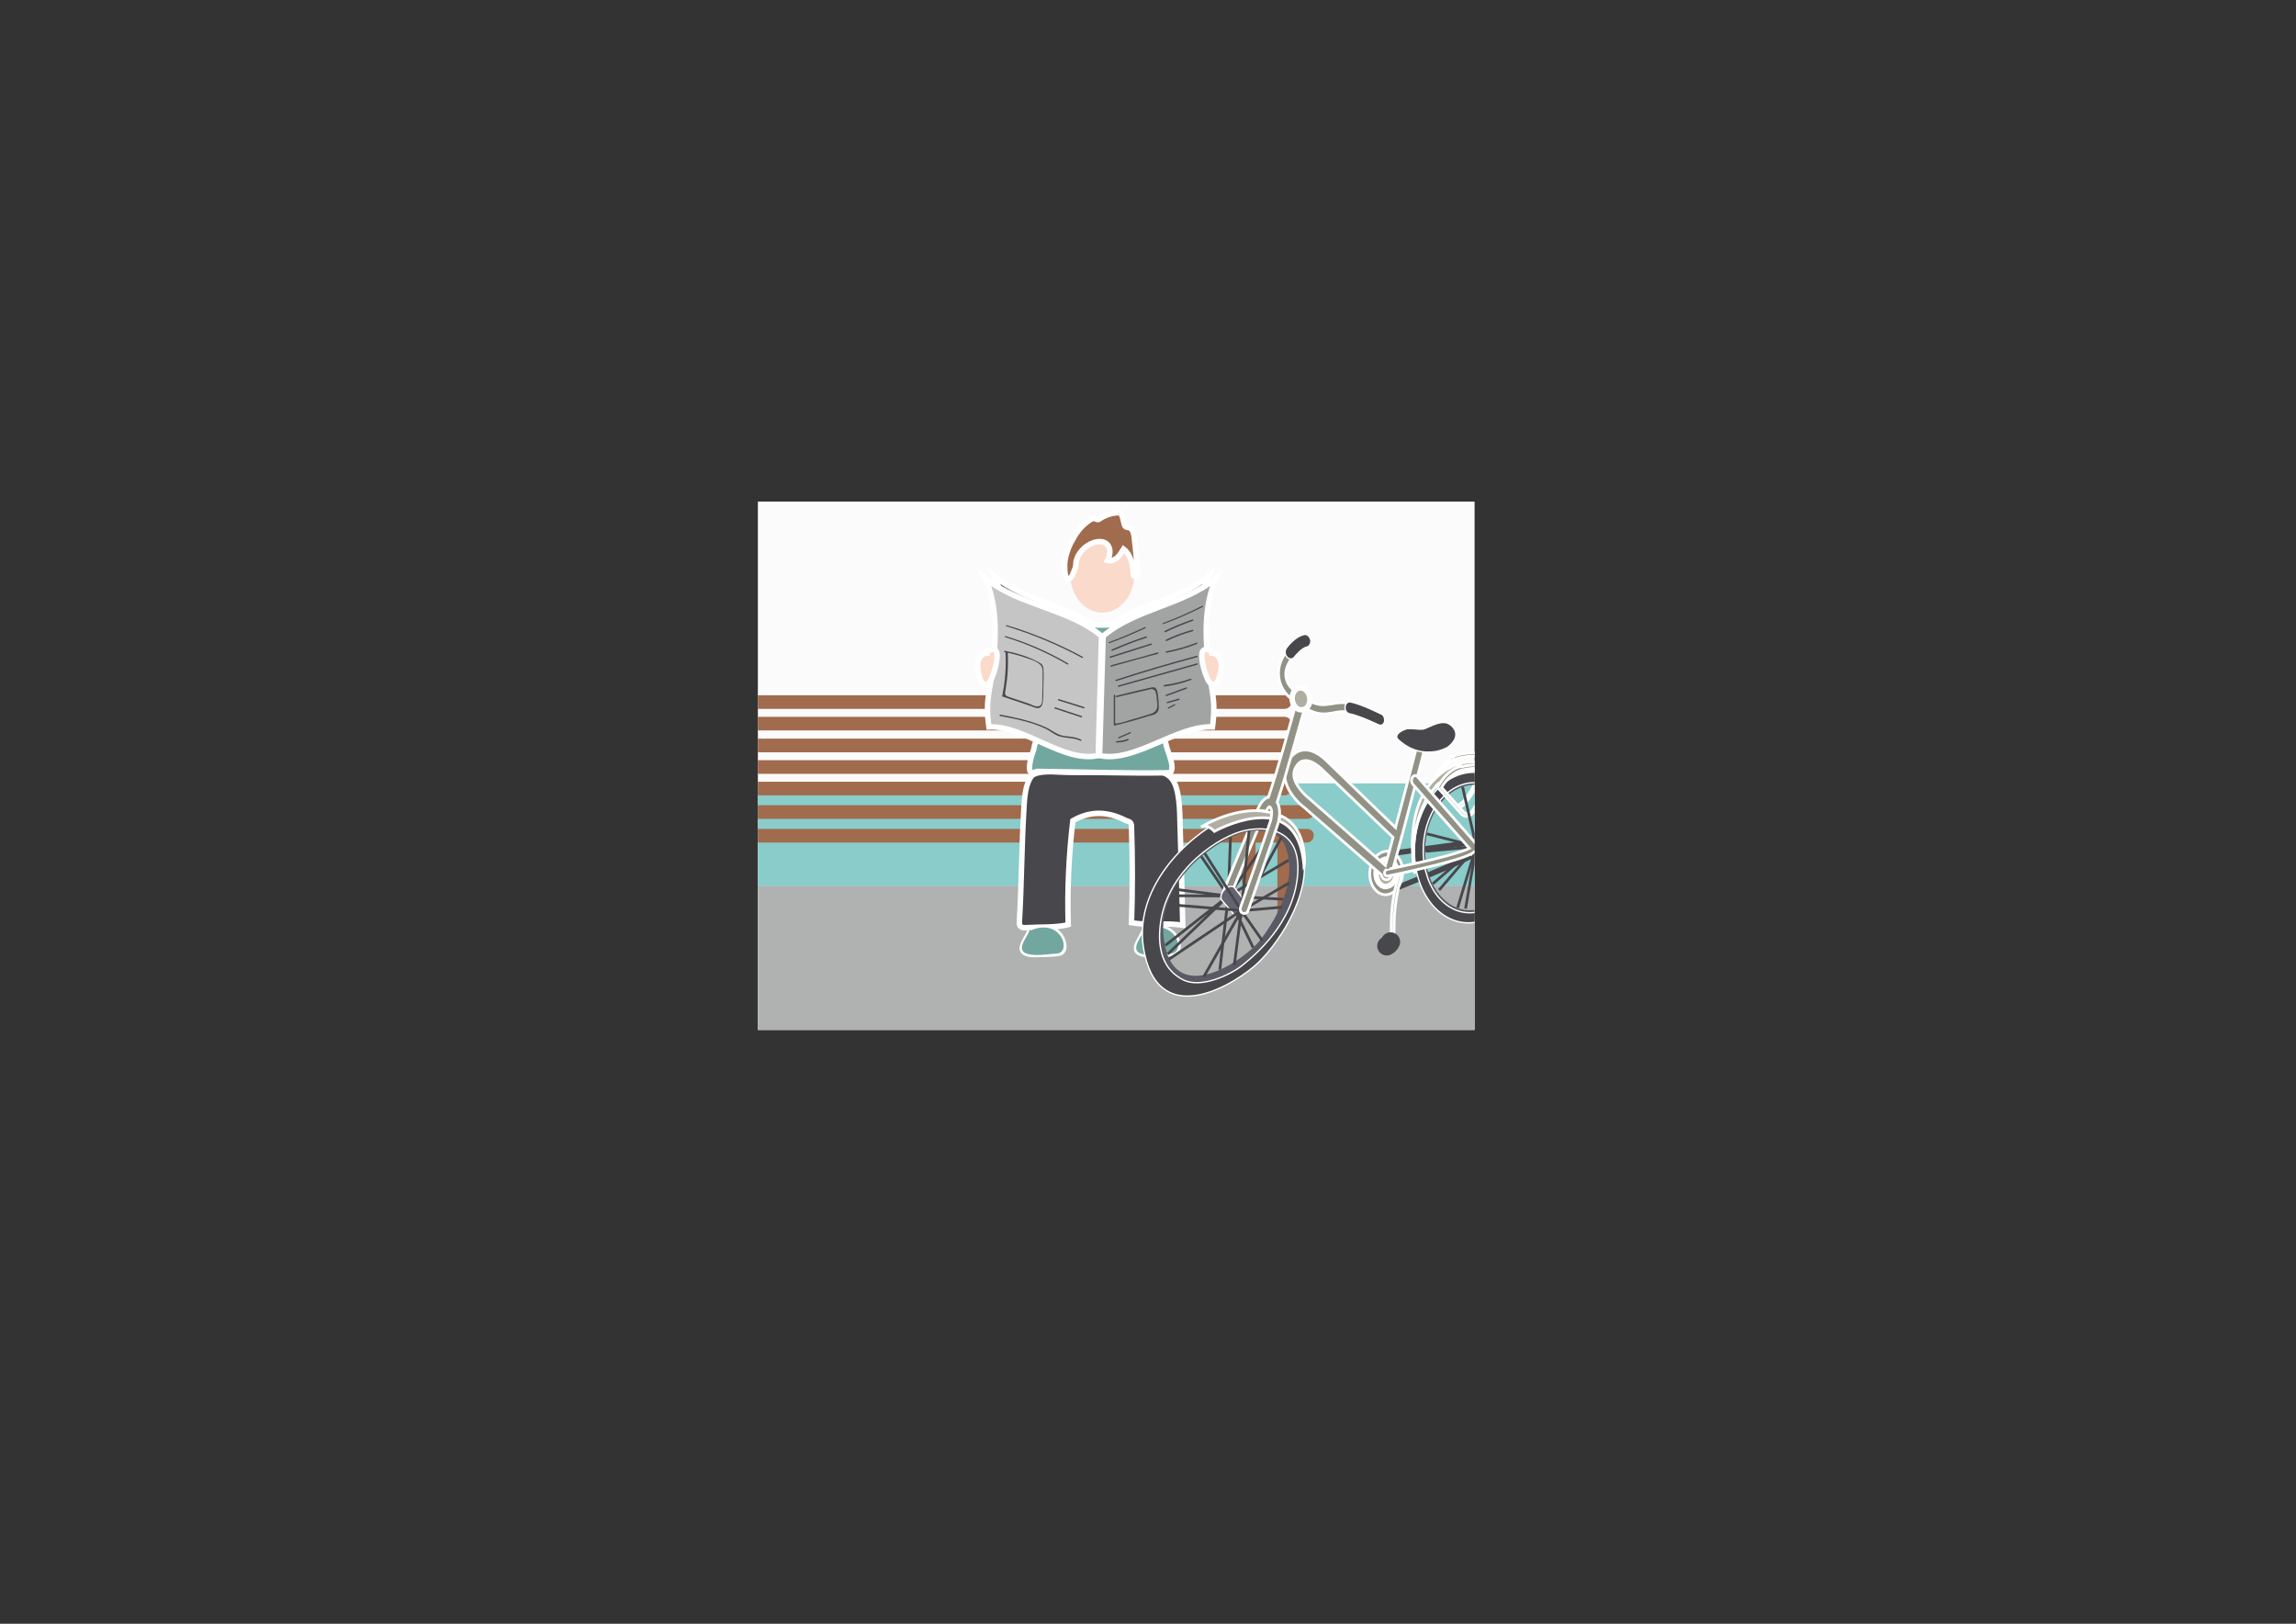 <?xml version="1.0" encoding="utf-8"?>
<!-- Generator: Adobe Illustrator 18.1.1, SVG Export Plug-In . SVG Version: 6.00 Build 0)  -->
<svg version="1.1" id="Livello_1" xmlns="http://www.w3.org/2000/svg" xmlns:xlink="http://www.w3.org/1999/xlink" x="0px" y="0px"
	 viewBox="0 0 841.9 595.3" enable-background="new 0 0 841.9 595.3" xml:space="preserve">
<rect x="0" y="0" width="841.9" height="595.3" fill="#333333" stroke="none"/>
<rect x="277.9" y="183.9" fill="#FBFBFB" width="262.8" height="193.7"/>
<rect x="277.9" y="287.2" fill="#89CCCA" width="262.8" height="37.7"/>
<rect x="277.9" y="324.8" fill="#B0B1B1" width="262.8" height="52.8"/>
<g>
	<defs>
		<rect id="SVGID_1_" x="277.9" y="183.9" width="262.8" height="193.7"/>
	</defs>
	<clipPath id="SVGID_2_">
		<use xlink:href="#SVGID_1_"  overflow="visible"/>
	</clipPath>
	<path clip-path="url(#SVGID_2_)" fill="#A16B4D" d="M238.5,300.2h240.9c1.4,0,2.5-1.1,2.5-2.5s-1.1-2.5-2.5-2.5H238.5
		c-1.4,0-2.5,1.1-2.5,2.5S237.1,300.2,238.5,300.2"/>
	<path clip-path="url(#SVGID_2_)" fill="#A16B4D" d="M245.5,291.6H471c1.4,0,2.5-1.1,2.5-2.5c0-1.4-1.1-2.5-2.5-2.5H245.5
		c-1.4,0-2.5,1.1-2.5,2.5C242.9,290.5,244.1,291.6,245.5,291.6"/>
	<path clip-path="url(#SVGID_2_)" fill="#A16B4D" d="M245.5,283.7H471c1.4,0,2.5-1.1,2.5-2.5s-1.1-2.5-2.5-2.5H245.5
		c-1.4,0-2.5,1.1-2.5,2.5S244.1,283.7,245.5,283.7"/>
	<path clip-path="url(#SVGID_2_)" fill="#A16B4D" d="M245.5,275.8H471c1.4,0,2.5-1.1,2.5-2.5s-1.1-2.5-2.5-2.5H245.5
		c-1.4,0-2.5,1.1-2.5,2.5S244.1,275.8,245.5,275.8"/>
	<path clip-path="url(#SVGID_2_)" fill="#A16B4D" d="M245.5,267.8H471c1.4,0,2.5-1.1,2.5-2.5c0-1.4-1.1-2.5-2.5-2.5H245.5
		c-1.4,0-2.5,1.1-2.5,2.5C242.9,266.7,244.1,267.8,245.5,267.8"/>
	<path clip-path="url(#SVGID_2_)" fill="#A16B4D" d="M245.5,259.9H471c1.4,0,2.5-1.1,2.5-2.5c0-1.4-1.1-2.5-2.5-2.5H245.5
		c-1.4,0-2.5,1.1-2.5,2.5C242.9,258.8,244.1,259.9,245.5,259.9"/>
	<path clip-path="url(#SVGID_2_)" fill="#A16B4D" d="M479.3,303.9H238.5c-1.4,0-2.5,1.1-2.5,2.5c0,1.4,1.1,2.5,2.5,2.5h4.5
		c0,0.1,0,0.1,0,0.2v28.4c0,1.4,1.1,2.5,2.5,2.5c1.4,0,2.5-1.1,2.5-2.5v-28.4c0-0.1,0-0.1,0-0.2h8c0,0.1,0,0.1,0,0.2v16.3
		c0,1.4,1.1,2.5,2.5,2.5c1.4,0,2.5-1.1,2.5-2.5v-16.3c0-0.1,0-0.1,0-0.2h194.4v13.8c0,1.4,1.1,2.5,2.5,2.5c1.4,0,2.5-1.1,2.5-2.5
		v-13.8h8v25.8c0,1.4,1.1,2.5,2.5,2.5c1.4,0,2.5-1.1,2.5-2.5v-25.8h5.8c1.4,0,2.5-1.1,2.5-2.5C481.9,305,480.7,303.9,479.3,303.9"/>
	<path clip-path="url(#SVGID_2_)" fill="#646470" d="M404.1,231.3c11.2-9.5,27.7-10.7,39-20c-4,9.1-3.7,19.5-2.7,29.4
		c1.1,9.9,2.8,12.1,1.5,22c-12.3-0.5-27,12.5-39,9.9L404.1,231.3z"/>
	<path clip-path="url(#SVGID_2_)" fill="none" stroke="#FFFFFF" stroke-width="2" stroke-miterlimit="10" d="M404.1,231.3
		c11.2-9.5,27.7-10.7,39-20c-4,9.1-3.7,19.5-2.7,29.4c1.1,9.9,2.8,12.1,1.5,22c-12.3-0.5-27,12.5-39,9.9L404.1,231.3z"/>
	<path clip-path="url(#SVGID_2_)" fill="#646470" d="M403.7,231.3c-11.2-9.5-27.7-10.7-39-20c4,9.1,3.7,19.5,2.7,29.4
		c-1.1,9.9-2.8,12.1-1.5,22c12.3-0.5,27,12.5,39,9.9L403.7,231.3z"/>
	<path clip-path="url(#SVGID_2_)" fill="none" stroke="#FFFFFF" stroke-width="2" stroke-miterlimit="10" d="M403.7,231.3
		c-11.2-9.5-27.7-10.7-39-20c4,9.1,3.7,19.5,2.7,29.4c-1.1,9.9-2.8,12.1-1.5,22c12.3-0.5,27,12.5,39,9.9L403.7,231.3z"/>
	<path clip-path="url(#SVGID_2_)" fill="#47474C" d="M378.4,284.3c-2.9,3.6-2.8,10.6-3,13c-0.8,13.3-0.8,27.1-1.6,40.4
		c0,0.7-0.1,1.5,0.5,2c0.5,0.4,1.2,0.5,1.8,0.4c5.3-0.3,11.4,0,15.6-1.1c-0.4-12.7,0.2-25.5,1.7-38.1c5.7-3.3,12-3.9,19.4-0.1
		c0.6,0.3,1.3,0.3,1.7,0.8c0.4,0.5,0.4,1.1,0.4,1.7c0.4,11.6,0.4,23.3,0,35c6.3,1.1,12.5-0.1,18.8,0.9c-0.3-13.1-0.6-23.8-1-36.9
		c-0.1-4.5-0.1-13.3-3-16.8c-3.6-4.4-10.2-2.2-15.9-2.5c-7.9-0.3-15.9,0.4-23.7,0.1C386.7,283,381.1,282.4,378.4,284.3"/>
	<path clip-path="url(#SVGID_2_)" fill="none" stroke="#FFFFFF" stroke-width="2" stroke-miterlimit="10" d="M378.4,284.3
		c-2.9,3.6-2.8,10.6-3,13c-0.8,13.3-0.8,27.1-1.6,40.4c0,0.7-0.1,1.5,0.5,2c0.5,0.4,1.2,0.5,1.8,0.4c5.3-0.3,11.4,0,15.6-1.1
		c-0.4-12.7,0.2-25.5,1.7-38.1c5.7-3.3,12-3.9,19.4-0.1c0.6,0.3,1.3,0.3,1.7,0.8c0.4,0.5,0.4,1.1,0.4,1.7c0.4,11.6,0.4,23.3,0,35
		c6.3,1.1,12.5-0.1,18.8,0.9c-0.3-13.1-0.6-23.8-1-36.9c-0.1-4.5-0.1-13.3-3-16.8c-3.6-4.4-10.2-2.2-15.9-2.5
		c-7.9-0.3-15.9,0.4-23.7,0.1C386.7,283,381.1,282.4,378.4,284.3z"/>
	<path clip-path="url(#SVGID_2_)" fill="#FADACB" d="M416,210.4c0,7.8-5.3,14.2-11.8,14.2c-6.5,0-11.8-6.3-11.8-14.2
		c0-7.8,5.3-14.2,11.8-14.2C410.7,196.2,416,202.6,416,210.4"/>
	<path clip-path="url(#SVGID_2_)" fill="#72A7A0" d="M395.1,228.1c4.9,1.2,10,1.4,15,0.6c2.2-0.4,4.4-0.9,6.7-0.6
		c1.5,0.2,3,0.8,4.4,1.5c3.8,1.6,7.6,3.3,11.4,4.9c3,1.3,6.2,2.7,8.4,5.2c2.2,2.5,3.1,6.4,1.1,9.1c-4.3,0-8.5,0.1-12.8,0.1
		c-0.6,0-1.3,0-1.8,0.4c-0.9,0.6-0.9,1.9-0.7,3c0.5,3.7,0.9,7.5,1.4,11.2c0.2,1.5,0.4,3,0,4.4c-0.3,1-0.8,1.9-0.9,2.9
		c-0.2,3.6,3.9,9.6,1.9,12.5c-16.4,0.3-32.2-0.3-48.6-0.5c-1.2,0-1.8,1-2.7,0.2c-1.1-1,0.3-6.1,0.9-7.5c0.6-1.4,0.3-2.5,1.2-3.8
		c4.6-6.2,3.7-14.7,2.6-22.3c-0.1-0.6-0.2-1.4-0.7-1.8c-0.5-0.4-1.2-0.4-1.8-0.4c-2.5,0.1-5,0.2-7.5,0.3c-2.2,0.1-4.9,0-6.1-1.8
		c-1.2-1.6-0.6-4,0.7-5.5c1.3-1.5,3.3-2.3,5.1-3.1c7.6-3.2,15.2-6.3,22.8-9.5"/>
	<path clip-path="url(#SVGID_2_)" fill="none" stroke="#FFFFFF" stroke-width="2" stroke-miterlimit="10" d="M395.1,228.1
		c4.9,1.2,10,1.4,15,0.6c2.2-0.4,4.4-0.9,6.7-0.6c1.5,0.2,3,0.8,4.4,1.5c3.8,1.6,7.6,3.3,11.4,4.9c3,1.3,6.2,2.7,8.4,5.2
		c2.2,2.5,3.1,6.4,1.1,9.1c-4.3,0-8.5,0.1-12.8,0.1c-0.6,0-1.3,0-1.8,0.4c-0.9,0.6-0.9,1.9-0.7,3c0.5,3.7,0.9,7.5,1.4,11.2
		c0.2,1.5,0.4,3,0,4.4c-0.3,1-0.8,1.9-0.9,2.9c-0.2,3.6,3.9,9.6,1.9,12.5c-16.4,0.3-32.2-0.3-48.6-0.5c-1.2,0-1.8,1-2.7,0.2
		c-1.1-1,0.3-6.1,0.9-7.5c0.6-1.4,0.3-2.5,1.2-3.8c4.6-6.2,3.7-14.7,2.6-22.3c-0.1-0.6-0.2-1.4-0.7-1.8c-0.5-0.4-1.2-0.4-1.8-0.4
		c-2.5,0.1-5,0.2-7.5,0.3c-2.2,0.1-4.9,0-6.1-1.8c-1.2-1.6-0.6-4,0.7-5.5c1.3-1.5,3.3-2.3,5.1-3.1c7.6-3.2,15.2-6.3,22.8-9.5"/>
	<path clip-path="url(#SVGID_2_)" fill="#A16B4D" d="M394.2,208.4c-0.5,1.1-1.3,4.1-2.5,3.9c-1.4-0.2-1.3-4.1-1.3-5.5
		c0.1-2.4,1.1-5.6,2.2-7.7c1.9-3.6,3.5-6,6.8-8.3c0.7-0.5,1.5-0.9,2.3-0.6c0.2,0.1,0.5,0.3,0.7,0.3c0.4,0.1,0.7-0.2,1-0.4
		c1.8-1.2,3.9-1.9,6-2.1c0.4,0,0.9-0.1,1.3,0.1c0.5,0.3,0.7,0.9,0.9,1.5c0.2,0.8,0.4,1.7,0.6,2.5c0.1,0.3,0.2,0.7,0.4,0.9
		c0.4,0.4,1,0.3,1.5,0.5c1.3,0.4,1.6,2.1,1.8,3.4c0.4,4.1,0.9,8.3,1.3,12.4c0.1,0.5,0.1,1.1-0.1,1.5c-0.2,0.5-0.9,0.7-1.3,0.4
		c-0.3-0.2-0.3-0.6-0.3-1c-0.1-3.3-0.9-6.9-3.5-8.9c-0.7,1.1-1.4,2.3-2.3,3.1c-1,0.9-2.4,1.4-3.6,1.1c1-1.9,1.4-4.5-0.2-6
		c-1.2-1.2-3.2-1.1-4.8-0.6c-1.8,0.6-3.4,1.7-4.6,3.2c-1.1,1.4-1.1,1.4-1.7,3C394.3,206.3,394.7,207.2,394.2,208.4"/>
	<path clip-path="url(#SVGID_2_)" fill="none" stroke="#FFFFFF" stroke-width="2" stroke-miterlimit="10" d="M394.2,208.4
		c-0.5,1.1-1.3,4.1-2.5,3.9c-1.4-0.2-1.3-4.1-1.3-5.5c0.1-2.4,1.1-5.6,2.2-7.7c1.9-3.6,3.5-6,6.8-8.3c0.7-0.5,1.5-0.9,2.3-0.6
		c0.2,0.1,0.5,0.3,0.7,0.3c0.4,0.1,0.7-0.2,1-0.4c1.8-1.2,3.9-1.9,6-2.1c0.4,0,0.9-0.1,1.3,0.1c0.5,0.3,0.7,0.9,0.9,1.5
		c0.2,0.8,0.4,1.7,0.6,2.5c0.1,0.3,0.2,0.7,0.4,0.9c0.4,0.4,1,0.3,1.5,0.5c1.3,0.4,1.6,2.1,1.8,3.4c0.4,4.1,0.9,8.3,1.3,12.4
		c0.1,0.5,0.1,1.1-0.1,1.5c-0.2,0.5-0.9,0.7-1.3,0.4c-0.3-0.2-0.3-0.6-0.3-1c-0.1-3.3-0.9-6.9-3.5-8.9c-0.7,1.1-1.4,2.3-2.3,3.1
		c-1,0.9-2.4,1.4-3.6,1.1c1-1.9,1.4-4.5-0.2-6c-1.2-1.2-3.2-1.1-4.8-0.6c-1.8,0.6-3.4,1.7-4.6,3.2c-1.1,1.4-1.1,1.4-1.7,3
		C394.3,206.3,394.7,207.2,394.2,208.4"/>
	<path clip-path="url(#SVGID_2_)" fill="#C5C5C5" d="M403.9,233.2c-11.9-10.1-30.6-11.3-42.6-21.2c4.3,9.7,4,20.7,2.9,31.2
		c-1.1,10.5-3,12.8-1.6,23.3c13-0.6,27.4,13.3,40.1,10.5L403.9,233.2z"/>
	<path clip-path="url(#SVGID_2_)" fill="none" stroke="#FFFFFF" stroke-width="2" stroke-miterlimit="10" d="M403.9,233.2
		c-11.9-10.1-30.6-11.3-42.6-21.2c4.3,9.7,4,20.7,2.9,31.2c-1.1,10.5-3,12.8-1.6,23.3c13-0.6,27.4,13.3,40.1,10.5L403.9,233.2z"/>
	<path clip-path="url(#SVGID_2_)" fill="#A2A4A4" d="M404.5,233.2c11.9-10.1,29.3-11.3,41.4-21.2c-4.3,9.7-4,20.7-2.9,31.2
		c1.1,10.5,3,12.8,1.6,23.3c-13-0.6-28.7,13.3-41.4,10.5L404.5,233.2z"/>
	<path clip-path="url(#SVGID_2_)" fill="none" stroke="#FFFFFF" stroke-width="2" stroke-miterlimit="10" d="M404.5,233.2
		c11.9-10.1,29.3-11.3,41.4-21.2c-4.3,9.7-4,20.7-2.9,31.2c1.1,10.5,3,12.8,1.6,23.3c-13-0.6-28.7,13.3-41.4,10.5L404.5,233.2z"/>
	<path clip-path="url(#SVGID_2_)" fill="#72A7A0" d="M377,341.4c-0.5,1.3-1.4,2.3-2,3.5c-0.6,1.2-1,2.7-0.3,3.9
		c0.9,1.4,2.8,1.7,4.5,1.7c2.7,0,5.5-0.1,8.2-0.4c0.6-0.1,1.2-0.1,1.7-0.4c1-0.5,1.4-1.8,1.4-2.9c0-2.8-1.9-5.4-4.5-6.5
		c-2.6-1.1-5.6-0.8-8.1,0.4"/>
	<path clip-path="url(#SVGID_2_)" fill="#FFFFFF" d="M376.6,341.2c-1.1,2.7-5.2,7.3-0.7,9.2c1.8,0.8,4,0.5,5.9,0.5
		c1.5,0,3-0.1,4.5-0.2c0.9-0.1,2.1-0.1,3-0.5c3.1-1.6,1.6-6.3-0.2-8.3c-2.9-3.3-7.6-3.3-11.4-1.7c-0.6,0.3-0.1,1.1,0.5,0.8
		c3.2-1.4,7.2-1.5,9.8,1.1c1.1,1.1,1.9,2.5,2,4.1c0.1,0.7,0,1.6-0.4,2.2c-0.8,1.3-2.1,1.2-3.4,1.3c-2.9,0.2-6.2,0.8-9.1,0.1
		c-4.9-1.1-0.9-5.7,0.2-8.1C377.7,341.1,376.8,340.6,376.6,341.2"/>
	<path clip-path="url(#SVGID_2_)" fill="#72A7A0" d="M419,341.4c-0.5,1.3-1.4,2.3-2,3.5c-0.6,1.2-1,2.7-0.3,3.9
		c0.9,1.4,2.8,1.7,4.5,1.7c2.7,0,5.5-0.1,8.2-0.4c0.6-0.1,1.2-0.1,1.7-0.4c1-0.5,1.4-1.8,1.4-2.9c0-2.8-1.9-5.4-4.5-6.5
		c-2.6-1.1-5.6-0.8-8.1,0.4"/>
	<path clip-path="url(#SVGID_2_)" fill="#FFFFFF" d="M418.5,341.2c-1.1,2.7-5.2,7.3-0.7,9.2c1.8,0.8,4,0.5,5.9,0.5
		c1.5,0,3-0.1,4.5-0.2c0.9-0.1,2.1-0.1,3-0.5c3.1-1.6,1.6-6.3-0.2-8.3c-2.9-3.3-7.6-3.3-11.4-1.7c-0.6,0.3-0.1,1.1,0.5,0.8
		c3.2-1.4,7.2-1.5,9.8,1.1c1.1,1.1,1.9,2.5,2,4.1c0.1,0.7,0,1.6-0.4,2.2c-0.8,1.3-2.1,1.2-3.4,1.3c-2.9,0.2-6.2,0.8-9.1,0.1
		c-4.9-1.1-0.9-5.7,0.2-8.1C419.6,341.1,418.8,340.6,418.5,341.2"/>
	<path clip-path="url(#SVGID_2_)" fill="#FADACB" d="M361.7,239.2c1-0.8,2.5-1.7,3.4-0.7c0.5,0.5,0.5,1.3,0.5,2
		c-0.1,2.9-0.9,5.8-2.1,8.5c-0.4,0.9-1,1.8-2,1.9c-1.3,0.1-2.1-1.5-2.4-2.9c-0.7-2.7-1.2-6.1,0.9-7.8c0.8-0.7,2-0.9,3-0.7"/>
	<path clip-path="url(#SVGID_2_)" fill="none" stroke="#FFFFFF" stroke-width="2" stroke-miterlimit="10" d="M361.7,239.2
		c1-0.8,2.5-1.7,3.4-0.7c0.5,0.5,0.5,1.3,0.5,2c-0.1,2.9-0.9,5.8-2.1,8.5c-0.4,0.9-1,1.8-2,1.9c-1.3,0.1-2.1-1.5-2.4-2.9
		c-0.7-2.7-1.2-6.1,0.9-7.8c0.8-0.7,2-0.9,3-0.7"/>
	<path clip-path="url(#SVGID_2_)" fill="#FADACB" d="M444.6,239.2c-1-0.8-2.5-1.7-3.4-0.7c-0.5,0.5-0.5,1.3-0.5,2
		c0.1,2.9,0.9,5.8,2.1,8.5c0.4,0.9,1,1.8,2,1.9c1.3,0.1,2.1-1.5,2.4-2.9c0.7-2.7,1.2-6.1-0.9-7.8c-0.8-0.7-2-0.9-3-0.7"/>
	<path clip-path="url(#SVGID_2_)" fill="none" stroke="#FFFFFF" stroke-width="2" stroke-miterlimit="10" d="M444.6,239.2
		c-1-0.8-2.5-1.7-3.4-0.7c-0.5,0.5-0.5,1.3-0.5,2c0.1,2.9,0.9,5.8,2.1,8.5c0.4,0.9,1,1.8,2,1.9c1.3,0.1,2.1-1.5,2.4-2.9
		c0.7-2.7,1.2-6.1-0.9-7.8c-0.8-0.7-2-0.9-3-0.7"/>
	<path clip-path="url(#SVGID_2_)" fill="#47474C" d="M369,229.6c9.6,2.9,18.9,6.8,27.8,11.6c0.3,0.1,0.5-0.3,0.2-0.4
		c-8.9-4.8-18.2-8.7-27.9-11.6C368.9,229.1,368.7,229.6,369,229.6"/>
	<path clip-path="url(#SVGID_2_)" fill="#47474C" d="M368.6,233.6c7.9,2.4,15.6,5.8,22.8,10c0.3,0.2,0.5-0.3,0.2-0.4
		c-7.2-4.2-14.9-7.6-22.9-10C368.5,233,368.3,233.5,368.6,233.6"/>
	<path clip-path="url(#SVGID_2_)" fill="#47474C" d="M368.7,239c0.3,5.4-0.1,10.8-1.2,16.1c0,0.1,0,0.3,0.2,0.3
		c2.4,0.8,4.8,1.6,7.2,2.4c1.1,0.4,2.2,0.7,3.2,1.1c0.8,0.3,1.8,0.8,2.6,0.7s1.2-0.6,1.5-1.4c0.5-1.9,0.3-4.2,0.4-6.1
		c0-2.3,0.2-4.7,0-6.9c-0.1-1.3-0.6-1.8-1.7-2.4c-3.8-2.1-8.2-3.4-12.4-4.2c-0.3-0.1-0.4,0.4-0.1,0.5c2.3,0.4,4.5,1,6.7,1.7
		c1.9,0.7,5.3,1.5,6.6,3.2c0.8,1,0.6,2.4,0.6,3.7c0,1.2,0,2.5,0,3.7c0,1.2-0.1,2.5-0.1,3.7c-0.1,1.4,0.3,3.9-1.9,3.9
		c-1,0-2.3-0.8-3.2-1.1c-1.2-0.4-2.4-0.8-3.6-1.2c-1.2-0.4-2.4-0.8-3.6-1.2c-1.5-0.5-1.5-1-1.2-2.5c0.8-4.6,1.1-9.3,0.8-14
		C369.1,238.7,368.7,238.7,368.7,239"/>
	<path clip-path="url(#SVGID_2_)" fill="#47474C" d="M388.1,256.8c3.1,1,6.2,1.9,9.3,2.9c0.3,0.1,0.4-0.4,0.1-0.5
		c-3.1-1-6.2-1.9-9.3-2.9C387.9,256.2,387.8,256.7,388.1,256.8"/>
	<path clip-path="url(#SVGID_2_)" fill="#47474C" d="M386.8,259.8c3.2,1.1,6.5,2.1,9.7,3.2c0.3,0.1,0.4-0.4,0.1-0.5
		c-3.2-1.1-6.5-2.1-9.7-3.2C386.7,259.2,386.5,259.7,386.8,259.8"/>
	<path clip-path="url(#SVGID_2_)" fill="#47474C" d="M366.7,262.5c5.5,1,11.5,2.2,16.6,4.6c1.9,0.9,3.4,2.4,5.4,2.9
		c2.5,0.7,5.1,0.4,7.5,1.6c0.3,0.2,0.5-0.3,0.2-0.4c-2-1.1-4.2-1.1-6.4-1.4c-2.7-0.5-4.6-2.4-7.1-3.4c-5.1-2.2-10.7-3.4-16.1-4.4
		C366.5,261.9,366.4,262.4,366.7,262.5"/>
	<path clip-path="url(#SVGID_2_)" fill="#47474C" d="M406.8,235.8c4.5-1.6,8.9-3.5,13.2-5.5c0.3-0.1,0-0.6-0.2-0.4
		c-4.3,2-8.7,3.9-13.1,5.5C406.3,235.5,406.5,235.9,406.8,235.8"/>
	<path clip-path="url(#SVGID_2_)" fill="#47474C" d="M407.9,238.6c4.1-1.8,8.2-3.4,12.5-4.8c0.3-0.1,0.2-0.6-0.1-0.5
		c-4.3,1.4-8.5,3-12.6,4.8C407.3,238.3,407.6,238.7,407.9,238.6"/>
	<path clip-path="url(#SVGID_2_)" fill="#47474C" d="M407.1,241.2c5-1.6,10.1-3.2,15.1-4.8c0.3-0.1,0.2-0.6-0.1-0.5
		c-5,1.6-10.1,3.2-15.1,4.8C406.7,240.9,406.8,241.3,407.1,241.2"/>
	<path clip-path="url(#SVGID_2_)" fill="#47474C" d="M407.5,244.4c5.7-1.6,11.4-3.2,17.1-4.7c0.3-0.1,0.2-0.6-0.1-0.5
		c-5.7,1.6-11.4,3.2-17.1,4.7C407.1,244,407.2,244.5,407.5,244.4"/>
	<path clip-path="url(#SVGID_2_)" fill="#47474C" d="M426.6,228.8c4.9-1.8,9.7-3.9,14.4-6.3c0.3-0.1,0-0.6-0.2-0.4
		c-4.6,2.4-9.4,4.5-14.3,6.3C426.1,228.5,426.3,228.9,426.6,228.8"/>
	<path clip-path="url(#SVGID_2_)" fill="#47474C" d="M427.3,231.8c3.3-1.6,6.6-3,10.1-4.2c0.3-0.1,0.2-0.6-0.1-0.5
		c-3.5,1.2-6.9,2.6-10.2,4.2C426.8,231.5,427.1,231.9,427.3,231.8"/>
	<path clip-path="url(#SVGID_2_)" fill="#47474C" d="M427.8,235c3.1-1.5,6.3-2.7,9.6-3.6c0.3-0.1,0.2-0.5-0.1-0.5
		c-3.4,0.9-6.6,2.1-9.7,3.6C427.2,234.7,427.5,235.1,427.8,235"/>
	<path clip-path="url(#SVGID_2_)" fill="#47474C" d="M427.7,239.3c3.9-0.7,7.6-1.8,11.2-3.2c0.3-0.1,0.2-0.6-0.1-0.5
		c-3.6,1.4-7.4,2.5-11.2,3.2C427.3,238.9,427.4,239.4,427.7,239.3"/>
	<path clip-path="url(#SVGID_2_)" fill="#47474C" d="M409.3,249.7c9.8-3.2,19.7-6.1,29.7-8.8c0.3-0.1,0.2-0.5-0.1-0.5
		c-10,2.7-19.9,5.6-29.7,8.8C408.9,249.4,409,249.8,409.3,249.7"/>
	<path clip-path="url(#SVGID_2_)" fill="#47474C" d="M410.2,251.8c9.6-2.7,19.2-5.4,28.8-8.1c0.3-0.1,0.2-0.6-0.1-0.5
		c-9.6,2.7-19.2,5.4-28.8,8.1C409.7,251.4,409.9,251.9,410.2,251.8"/>
	<path clip-path="url(#SVGID_2_)" fill="#47474C" d="M408.4,254.9c0,3.6,0,7.2,0,10.9c0,0.2,0.2,0.3,0.3,0.2c4.1-1,8.2-2.1,12.2-3.4
		c1-0.3,2.8-0.5,3.5-1.5c0.8-1,0.4-2.9,0.4-4.1c-0.1-1.2-0.1-3.3-0.8-4.4c-0.5-0.8-1.2-0.7-2.1-0.5c-4.2,0.9-8.4,2-12.6,3
		c-0.3,0.1-0.2,0.5,0.1,0.5c3.8-0.9,7.7-1.8,11.5-2.7c0.5-0.1,1-0.2,1.4-0.3c1,0.2,1.5,0.7,1.5,1.5c0.4,0.8,0.3,1.8,0.4,2.6
		c0.1,0.8,0.3,1.9,0.1,2.7c-0.5,2-2,2.2-3.6,2.7c-1.9,0.6-3.8,1.2-5.7,1.7c-1.6,0.4-3.4,1.2-5,1.3c-0.5,0.3-0.8,0.3-1.1-0.1
		c0-0.5,0-1,0-1.5c0-1,0-1.9,0-2.9c0-1.9,0-3.9,0-5.8C408.8,254.6,408.4,254.6,408.4,254.9"/>
	<path clip-path="url(#SVGID_2_)" fill="#47474C" d="M426.9,251.7c3.3-0.4,6.6-1.2,9.8-2.4c0.3-0.1,0.2-0.6-0.1-0.5
		c-3.1,1.1-6.3,1.9-9.6,2.3C426.6,251.2,426.6,251.7,426.9,251.7"/>
	<path clip-path="url(#SVGID_2_)" fill="#47474C" d="M427.7,255.2c2.5-0.9,4.9-1.8,7.4-2.7c0.3-0.1,0.2-0.6-0.1-0.5
		c-2.5,0.9-4.9,1.8-7.4,2.7C427.3,254.8,427.4,255.3,427.7,255.2"/>
	<path clip-path="url(#SVGID_2_)" fill="#47474C" d="M428.1,257.8c1.4-0.4,2.8-0.8,4.3-1.2c0.3-0.1,0.2-0.6-0.1-0.5
		c-1.4,0.4-2.8,0.8-4.3,1.2C427.6,257.4,427.8,257.8,428.1,257.8"/>
	<path clip-path="url(#SVGID_2_)" fill="#47474C" d="M428.5,259.8c0.8-0.4,1.6-0.8,2.3-1.2c0.3-0.1,0-0.6-0.2-0.4
		c-0.8,0.4-1.6,0.8-2.3,1.2C428,259.5,428.3,259.9,428.5,259.8"/>
	<path clip-path="url(#SVGID_2_)" fill="#47474C" d="M410.3,270.7c1.4-0.6,2.9-1.3,4.3-1.9c0.3-0.1,0-0.5-0.2-0.4
		c-1.4,0.6-2.9,1.3-4.3,1.9C409.8,270.4,410,270.8,410.3,270.7"/>
	<path clip-path="url(#SVGID_2_)" fill="#47474C" d="M409.4,272.2c1.5,0,2.9-0.2,4.3-0.8c0.3-0.1,0.2-0.6-0.1-0.5
		c-1.4,0.5-2.8,0.8-4.2,0.8C409.1,271.7,409.1,272.2,409.4,272.2"/>
	<path clip-path="url(#SVGID_2_)" fill="none" stroke="#47474C" stroke-miterlimit="10" d="M450.4,328.5l-21-0.1 M447.3,355.5
		l3.1-27l-22.2,21.3 M470.6,329.7l-20.2-1.2l9.1,18.9 M466.5,305.4l-16.1,23.1l22.2-13.2 M440.5,314l9.9,14.5l0.8-21.6 M427.3,346.6
		l23.1-18.1l-19.8-2.5 M527.2,294.4l14.1,16l2.8-22.4 M527.7,326.3l13.6-15.9l-18.5,1.7 M549.4,329.6l-8.1-19.1l-3.9,22.6
		 M556.2,304l-14.9,6.5l14.4,8.6"/>
	<path clip-path="url(#SVGID_2_)" fill="#919185" d="M448.9,326c-0.4,0.9-0.1,1.9,0.7,2.3c0.8,0.4,1.7,0,2-0.9l11.3-27.5
		c-1.1,0-2.2,0.1-3.3,0.2L448.9,326z"/>
	<path clip-path="url(#SVGID_2_)" fill="none" stroke="#FFFFFF" stroke-miterlimit="10" d="M448.9,326c-0.4,0.9-0.1,1.9,0.7,2.3
		c0.8,0.4,1.7,0,2-0.9l11.3-27.5c-1.1,0-2.2,0.1-3.3,0.2L448.9,326z"/>
	<path clip-path="url(#SVGID_2_)" fill="#646470" d="M452.7,325.5c-0.7-0.9-2.3-0.7-3.6,0.5c-1.3,1.3-1.8,3-1.1,4l5.1,6l3.9-4.9
		L452.7,325.5z"/>
	<path clip-path="url(#SVGID_2_)" fill="none" stroke="#FFFFFF" stroke-width="0.5" stroke-miterlimit="10" d="M452.7,325.5
		c-0.7-0.9-2.3-0.7-3.6,0.5c-1.3,1.3-1.8,3-1.1,4l5.1,6l3.9-4.9L452.7,325.5z"/>
	<path clip-path="url(#SVGID_2_)" fill="#595A63" d="M461.9,344.9c-5.1,6.5-30.6,24.8-34.9,1c-3.8-20.9,15.6-35.4,26-39.7
		c5.7-2.4,15.1-3,18,3.4C476.4,321.7,468.4,336.7,461.9,344.9 M474,306.3c-3.2-7.4-14.5-7.7-19.4-5.6c-11.9,5-36.1,23.4-31.7,47.8
		c5.1,27.9,34.7,6.2,40.7-1.3C475,333.1,480.2,320.4,474,306.3"/>
	<path clip-path="url(#SVGID_2_)" fill="#47474C" d="M475.8,320.9c-1.5,17.6-15.6,29.2-20,32.8c-4.3,3.6-15.5,8.9-22,5.5
		c-5.3-2.7-8.8-7.8-8.6-16.8c0.6-21.8,20.1-34.4,29-37.3C461,302.8,477.5,301.7,475.8,320.9 M476.9,309.9c-5.8-15-21.7-12.8-29-9.2
		c-11.6,5.7-33.5,24.8-28.2,49c6.2,28.5,34.3,10.3,41.6,3.3C470,344.7,482.6,324.7,476.9,309.9"/>
	<path clip-path="url(#SVGID_2_)" fill="none" stroke="#FFFFFF" stroke-width="0.5" stroke-miterlimit="10" d="M475.8,320.9
		c-1.5,17.6-15.6,29.2-20,32.8c-4.3,3.6-15.5,8.9-22,5.5c-5.3-2.7-8.8-7.8-8.6-16.8c0.6-21.8,20.1-34.4,29-37.3
		C461,302.8,477.5,301.7,475.8,320.9z M476.9,309.9c-5.8-15-21.7-12.8-29-9.2c-11.6,5.7-33.5,24.8-28.2,49
		c6.2,28.5,34.3,10.3,41.6,3.3C470,344.7,482.6,324.7,476.9,309.9z"/>
	<path clip-path="url(#SVGID_2_)" fill="none" stroke="#47474C" stroke-width="2" stroke-miterlimit="10" d="M508,313.2l32.2-4.4
		c0,0,3.7,1.9,0.4,4.3c-3.3,2.5-31.2,13.5-31.2,13.5S499.1,322.9,508,313.2z"/>
	<path clip-path="url(#SVGID_2_)" fill="#919185" d="M534.4,296.5c-0.2,0-0.4-0.1-0.4-0.4c-0.1-0.3,0-0.6,0.2-0.7
		c0.5-0.3,1.9-1,2.3-1.5c2.7-3.1,4.5-7,6.2-10.4c0.2-0.4,0.4-0.9,0.6-1.3c1.8-3.6,3.1-3.9,11.4-4.4c1.9-0.1,3,0.4,3.1,1.4
		c0.1,1.4-1.8,2-3.5,2.2c-0.2,0-0.4-0.2-0.4-0.5c0-0.3,0.1-0.5,0.3-0.6c1.8-0.1,2.6-0.7,2.8-1c-0.2-0.2-0.8-0.5-2.2-0.4
		c-8.3,0.5-9.3,0.9-10.8,4c-0.2,0.4-0.4,0.9-0.6,1.3c-1.7,3.4-3.6,7.4-6.3,10.6C536.4,295.5,534.7,296.4,534.4,296.5
		C534.4,296.5,534.4,296.5,534.4,296.5"/>
	<path clip-path="url(#SVGID_2_)" fill="none" stroke="#FFFFFF" stroke-miterlimit="10" d="M534.4,296.5c-0.2,0-0.4-0.1-0.4-0.4
		c-0.1-0.3,0-0.6,0.2-0.7c0.5-0.3,1.9-1,2.3-1.5c2.7-3.1,4.5-7,6.2-10.4c0.2-0.4,0.4-0.9,0.6-1.3c1.8-3.6,3.1-3.9,11.4-4.4
		c1.9-0.1,3,0.4,3.1,1.4c0.1,1.4-1.8,2-3.5,2.2c-0.2,0-0.4-0.2-0.4-0.5c0-0.3,0.1-0.5,0.3-0.6c1.8-0.1,2.6-0.7,2.8-1
		c-0.2-0.2-0.8-0.5-2.2-0.4c-8.3,0.5-9.3,0.9-10.8,4c-0.2,0.4-0.4,0.9-0.6,1.3c-1.7,3.4-3.6,7.4-6.3,10.6
		C536.4,295.5,534.7,296.4,534.4,296.5C534.4,296.5,534.4,296.5,534.4,296.5z"/>
	<path clip-path="url(#SVGID_2_)" fill="#595A63" d="M542.6,333.2c-9.6,2.7-18.7-5.6-19.9-18.6c-1.2-13.1,6.1-25.1,15.9-26.7
		c9.3-1.5,17.4,7.2,18.4,19.2C558,319,551.7,330.6,542.6,333.2 M538.2,284.4c-11.4,1.7-19.9,15.6-18.5,30.9
		c1.4,15.2,12.1,24.7,23.2,21.4c10.5-3,17.6-16.4,16.5-30.1C558.2,292.8,549,282.8,538.2,284.4"/>
	<path clip-path="url(#SVGID_2_)" fill="#47474C" d="M542.7,334.1c-10,2.8-19.5-5.7-20.7-19.3c-1.3-13.7,6.3-26.1,16.5-27.7
		c9.7-1.5,18,7.5,19.1,19.9C558.6,319.4,552.1,331.4,542.7,334.1 M538.1,283.3c-11.8,1.7-20.8,16.2-19.3,32.1
		c1.5,15.8,12.6,25.6,24.1,22.3c10.9-3.2,18.3-17.1,17-31.3C558.8,292.1,549.3,281.7,538.1,283.3"/>
	<path clip-path="url(#SVGID_2_)" fill="none" stroke="#FFFFFF" stroke-width="0.5" stroke-miterlimit="10" d="M542.7,334.1
		c-10,2.8-19.5-5.7-20.7-19.3c-1.3-13.7,6.3-26.1,16.5-27.7c9.7-1.5,18,7.5,19.1,19.9C558.6,319.4,552.1,331.4,542.7,334.1z
		 M538.1,283.3c-11.8,1.7-20.8,16.2-19.3,32.1c1.5,15.8,12.6,25.6,24.1,22.3c10.9-3.2,18.3-17.1,17-31.3
		C558.8,292.1,549.3,281.7,538.1,283.3z"/>
	<path clip-path="url(#SVGID_2_)" fill="#919185" d="M474.2,235.8c-3.1,3.3-6.4,7.8-5.1,13.6c1.1,5.2,5.8,8.1,9.4,10.2
		c2,1.1,4.1,2,6.2,2.1c2.5,0.2,4.9-0.7,7.3-0.8c4.6-0.1,9.1,2.1,13.2,4.2c1.5,0.7,2.4-2,0.9-2.8c-3.5-1.8-7.1-3.7-11-4.4
		c-2-0.4-3.9-0.4-5.9,0c-2.2,0.3-4.3,0.8-6.6,0.1c-2-0.6-3.9-1.8-5.7-3c-1.6-1.1-3.4-2.4-4.5-4.3c-2.8-5,1.3-9.7,3.9-12.5
		C477.6,236.8,475.4,234.4,474.2,235.8"/>
	<path clip-path="url(#SVGID_2_)" fill="none" stroke="#FFFFFF" stroke-miterlimit="10" d="M474.2,235.8c-3.1,3.3-6.4,7.8-5.1,13.6
		c1.1,5.2,5.8,8.1,9.4,10.2c2,1.1,4.1,2,6.2,2.1c2.5,0.2,4.9-0.7,7.3-0.8c4.6-0.1,9.1,2.1,13.2,4.2c1.5,0.7,2.4-2,0.9-2.8
		c-3.5-1.8-7.1-3.7-11-4.4c-2-0.4-3.9-0.4-5.9,0c-2.2,0.3-4.3,0.8-6.6,0.1c-2-0.6-3.9-1.8-5.7-3c-1.6-1.1-3.4-2.4-4.5-4.3
		c-2.8-5,1.3-9.7,3.9-12.5C477.6,236.8,475.4,234.4,474.2,235.8z"/>
	<path clip-path="url(#SVGID_2_)" fill="#919185" d="M502.3,321.4c-0.4-4.4,2-8.5,5.3-9.2c3.3-0.7,6.3,2.2,6.7,6.5
		c0.4,4.3-1.9,8.4-5.2,9.2C505.9,328.7,502.8,325.8,502.3,321.4"/>
	<path clip-path="url(#SVGID_2_)" fill="none" stroke="#FFFFFF" stroke-miterlimit="10" d="M502.3,321.4c-0.4-4.4,2-8.5,5.3-9.2
		c3.3-0.7,6.3,2.2,6.7,6.5c0.4,4.3-1.9,8.4-5.2,9.2C505.9,328.7,502.8,325.8,502.3,321.4z"/>
	<path clip-path="url(#SVGID_2_)" fill="#B0AEA2" d="M504.6,320.9c-0.3-2.8,1.2-5.4,3.3-5.9c2.1-0.4,4,1.4,4.2,4.1
		c0.3,2.7-1.2,5.3-3.3,5.8C506.8,325.5,504.9,323.7,504.6,320.9"/>
	<path clip-path="url(#SVGID_2_)" fill="none" stroke="#FFFFFF" stroke-width="2" stroke-miterlimit="10" d="M504.6,320.9
		c-0.3-2.8,1.2-5.4,3.3-5.9c2.1-0.4,4,1.4,4.2,4.1c0.3,2.7-1.2,5.3-3.3,5.8C506.8,325.5,504.9,323.7,504.6,320.9z"/>
	<path clip-path="url(#SVGID_2_)" fill="#646470" d="M538.4,311.2c-0.2-1.7,0.7-3.3,1.9-3.6c1.2-0.3,2.3,0.9,2.4,2.6
		c0.1,1.7-0.7,3.3-1.9,3.6C539.7,314,538.6,312.9,538.4,311.2"/>
	<path clip-path="url(#SVGID_2_)" fill="none" stroke="#FFFFFF" stroke-width="0.5" stroke-miterlimit="10" d="M538.4,311.2
		c-0.2-1.7,0.7-3.3,1.9-3.6c1.2-0.3,2.3,0.9,2.4,2.6c0.1,1.7-0.7,3.3-1.9,3.6C539.7,314,538.6,312.9,538.4,311.2z"/>
	<path clip-path="url(#SVGID_2_)" fill="#919185" d="M512.7,321.4c-1.2,4.2-2.1,8.7-2.4,13.2c-0.3,4.3,0.2,8.9-1.1,13.1
		c-0.3,0.9,0.7,1.4,1,0.5c1.3-4,0.9-8.3,1.1-12.4c0.3-4.7,1.1-9.4,2.4-13.8C514,321,513,320.5,512.7,321.4"/>
	<path clip-path="url(#SVGID_2_)" fill="none" stroke="#FFFFFF" stroke-miterlimit="10" d="M512.7,321.4c-1.2,4.2-2.1,8.7-2.4,13.2
		c-0.3,4.3,0.2,8.9-1.1,13.1c-0.3,0.9,0.7,1.4,1,0.5c1.3-4,0.9-8.3,1.1-12.4c0.3-4.7,1.1-9.4,2.4-13.8
		C514,321,513,320.5,512.7,321.4z"/>
	<path clip-path="url(#SVGID_2_)" fill="#B0AEA2" d="M527.4,284.4c-0.5,0.4-1,0.9-1.5,1.4c-0.5,0.6-1.1,1.1-1.6,1.8
		c-9.8,12-5.5,32.7-5.5,32.7c-1.4-8.3-0.4-23.4,7.7-31.9c0.2-0.2,0.5-0.5,0.7-0.7c3-2.9,6.8-4.8,11.6-5.3c3.5-0.3,6.3,0.2,8.8,1.3
		c0.1-0.1,0.1-0.2,0.1-0.2l0-0.1c0,0,0.6-0.6,1.3-1.2C542.6,277.9,534.3,278.3,527.4,284.4"/>
	<path clip-path="url(#SVGID_2_)" fill="none" stroke="#FFFFFF" stroke-miterlimit="10" d="M527.4,284.4c-0.5,0.4-1,0.9-1.5,1.4
		c-0.5,0.6-1.1,1.1-1.6,1.8c-9.8,12-5.5,32.7-5.5,32.7c-1.4-8.3-0.4-23.4,7.7-31.9c0.2-0.2,0.5-0.5,0.7-0.7c3-2.9,6.8-4.8,11.6-5.3
		c3.5-0.3,6.3,0.2,8.8,1.3c0.1-0.1,0.1-0.2,0.1-0.2l0-0.1c0,0,0.6-0.6,1.3-1.2C542.6,277.9,534.3,278.3,527.4,284.4z"/>
	<path clip-path="url(#SVGID_2_)" fill="#919185" d="M554.7,279.5c-0.3,0.5-0.8,0.9-1.7,1.1l-2.1-3.9c2,0,3.7,0.4,3.9,1.8
		C554.9,278.9,554.9,279.2,554.7,279.5 M543.7,280.2c0-0.1,0-0.1,0-0.1c-0.2-0.2-0.8-1.7-1.4-3.1c0.8,0,1.6-0.1,2.3-0.1
		c1.3,0,2.5-0.1,3.5-0.2c0.6-0.1,1.3-0.1,2-0.1l2,3.7C550.5,280.3,547.1,280.2,543.7,280.2 M549.4,282.2c-0.7,0.6-1.3,1.2-1.3,1.2
		l0,0.1c0,0-0.1,0.1-0.1,0.2c-0.7,1-4,6.1-7.2,12.1c-0.8,1.5-1.7,2.4-2.5,2.5c-1.2,0.2-2.1-1.1-2.1-1.1l0,0l-7.6-8.5
		c0.7-1.3,3.3-5.2,7.5-6.4c3.7-1,10.9-0.9,14.6-0.8C550.1,281.7,549.7,281.9,549.4,282.2 M534.2,278.1c0.9-0.3,2.1-0.5,3.5-0.7
		c1.2-0.2,2.4-0.2,3.6-0.3c0.7,1.6,1.1,2.6,1.4,3.2c-2.5,0.1-5,0.3-6.8,0.8L534.2,278.1z M555.6,278.2c-0.4-2.6-3.3-2.9-7.7-2.6
		c-1,0.1-2.2,0.1-3.5,0.2c-2.1,0.1-4.6,0.1-6.9,0.4c-2.3,0.3-4.1,0.8-5.3,1.4c-1.3,0.7-4.1,4.3-4.4,4.6c-0.2,0.2-1.6,1.6-1.8,3.4
		c0.5-0.5,1-1,1.5-1.4c0.4-0.6,0.8-1,0.8-1l0-0.1c0.8-1.1,3.2-3.9,4.1-4.4c0.2-0.1,0.5-0.2,0.8-0.4l1.7,2.9
		c-4.1,1.4-6.5,5.2-7.3,6.6l-0.3-0.4c-0.2,0.2-0.5,0.5-0.7,0.7l8.8,9.8c0.2,0.3,1.2,1.7,2.8,1.4c1.1-0.2,2.1-1.2,3-3
		c3.4-6.4,7-11.7,7.3-12.2c0,0,0.1-0.1,0.2-0.2c0.3-0.3,0.9-0.8,1.5-1.3c0.7-0.5,1.4-0.9,2-1c0.2,0,0.3,0,0.5-0.1
		c0.3,0,0.6-0.1,0.8-0.2l0,0l0,0c0.8-0.3,1.4-0.7,1.7-1.4C555.6,279.6,555.7,279,555.6,278.2"/>
	<path clip-path="url(#SVGID_2_)" fill="none" stroke="#FFFFFF" stroke-miterlimit="10" d="M554.7,279.5c-0.3,0.5-0.8,0.9-1.7,1.1
		l-2.1-3.9c2,0,3.7,0.4,3.9,1.8C554.9,278.9,554.9,279.2,554.7,279.5z M543.7,280.2c0-0.1,0-0.1,0-0.1c-0.2-0.2-0.8-1.7-1.4-3.1
		c0.8,0,1.6-0.1,2.3-0.1c1.3,0,2.5-0.1,3.5-0.2c0.6-0.1,1.3-0.1,2-0.1l2,3.7C550.5,280.3,547.1,280.2,543.7,280.2z M549.4,282.2
		c-0.7,0.6-1.3,1.2-1.3,1.2l0,0.1c0,0-0.1,0.1-0.1,0.2c-0.7,1-4,6.1-7.2,12.1c-0.8,1.5-1.7,2.4-2.5,2.5c-1.2,0.2-2.1-1.1-2.1-1.1
		l0,0l-7.6-8.5c0.7-1.3,3.3-5.2,7.5-6.4c3.7-1,10.9-0.9,14.6-0.8C550.1,281.7,549.7,281.9,549.4,282.2z M534.2,278.1
		c0.9-0.3,2.1-0.5,3.5-0.7c1.2-0.2,2.4-0.2,3.6-0.3c0.7,1.6,1.1,2.6,1.4,3.2c-2.5,0.1-5,0.3-6.8,0.8L534.2,278.1z M555.6,278.2
		c-0.4-2.6-3.3-2.9-7.7-2.6c-1,0.1-2.2,0.1-3.5,0.2c-2.1,0.1-4.6,0.1-6.9,0.4c-2.3,0.3-4.1,0.8-5.3,1.4c-1.3,0.7-4.1,4.3-4.4,4.6
		c-0.2,0.2-1.6,1.6-1.8,3.4c0.5-0.5,1-1,1.5-1.4c0.4-0.6,0.8-1,0.8-1l0-0.1c0.8-1.1,3.2-3.9,4.1-4.4c0.2-0.1,0.5-0.2,0.8-0.4
		l1.7,2.9c-4.1,1.4-6.5,5.2-7.3,6.6l-0.3-0.4c-0.2,0.2-0.5,0.5-0.7,0.7l8.8,9.8c0.2,0.3,1.2,1.7,2.8,1.4c1.1-0.2,2.1-1.2,3-3
		c3.4-6.4,7-11.7,7.3-12.2c0,0,0.1-0.1,0.2-0.2c0.3-0.3,0.9-0.8,1.5-1.3c0.7-0.5,1.4-0.9,2-1c0.2,0,0.3,0,0.5-0.1
		c0.3,0,0.6-0.1,0.8-0.2l0,0l0,0c0.8-0.3,1.4-0.7,1.7-1.4C555.6,279.6,555.7,279,555.6,278.2z"/>
	<path clip-path="url(#SVGID_2_)" fill="#47474C" d="M506.3,265.9c-0.2,0-0.5,0-0.7-0.1c-0.1,0-7-3.4-10.8-4.1
		c-1-0.2-1.7-1.3-1.6-2.5c0.1-1.2,0.9-2,1.9-1.9c4.2,0.8,11.2,4.4,11.5,4.5c0.9,0.4,1.3,1.7,1.1,2.8
		C507.5,265.4,506.9,265.9,506.3,265.9"/>
	<path clip-path="url(#SVGID_2_)" fill="none" stroke="#FFFFFF" stroke-width="0.5" stroke-miterlimit="10" d="M506.3,265.9
		c-0.2,0-0.5,0-0.7-0.1c-0.1,0-7-3.4-10.8-4.1c-1-0.2-1.7-1.3-1.6-2.5c0.1-1.2,0.9-2,1.9-1.9c4.2,0.8,11.2,4.4,11.5,4.5
		c0.9,0.4,1.3,1.7,1.1,2.8C507.5,265.4,506.9,265.9,506.3,265.9z"/>
	<path clip-path="url(#SVGID_2_)" fill="#47474C" d="M473.4,241.6c-0.5,0-1-0.2-1.4-0.6c-0.9-0.9-1-2.4-0.4-3.3
		c0.3-0.5,3.2-4.4,6.7-5.1c1-0.2,2,0.7,2.3,1.9c0.3,1.3-0.3,2.4-1.3,2.7c-1.9,0.4-4,2.9-4.7,3.8
		C474.3,241.3,473.9,241.6,473.4,241.6"/>
	<path clip-path="url(#SVGID_2_)" fill="none" stroke="#FFFFFF" stroke-width="0.5" stroke-miterlimit="10" d="M473.4,241.6
		c-0.5,0-1-0.2-1.4-0.6c-0.9-0.9-1-2.4-0.4-3.3c0.3-0.5,3.2-4.4,6.7-5.1c1-0.2,2,0.7,2.3,1.9c0.3,1.3-0.3,2.4-1.3,2.7
		c-1.9,0.4-4,2.9-4.7,3.8C474.3,241.3,473.9,241.6,473.4,241.6z"/>
	<path clip-path="url(#SVGID_2_)" fill="#919185" d="M480,292.7L480,292.7c-1.4-1.1-4.9-4.4-5.5-7.8c-0.2-1.2,0-2.3,0.5-3.4
		c0.9-1.6,1.9-2.5,3.2-2.6c2.9-0.5,6.1,2.8,6.2,2.8l26.4,25.3c-0.9,3.4-1.8,6.9-2.8,10.3c0,0-0.1-0.1-0.1-0.1L480,292.7z
		 M519.2,274.8c-2.3,8.9-4.6,17.9-7.1,27c-0.1,0.5-0.3,1.1-0.4,1.6l-25.4-24.6c-0.4-0.4-4.4-4.4-8.6-3.8c-2.2,0.3-4.1,1.8-5.5,4.3
		c-1.1,2-1.4,4.1-1,6.4c0.5,2.5,1.8,5,4,7.5c1.4,1.6,2.7,2.6,3,2.8l28,24.4c0.1,0.1,0.2,0.1,0.3,0.2c0.2,1.3,1.1,2.1,2.2,1.9
		c1-0.2,1.7-1.4,1.7-2.7c1.6-5.5,3-11.1,4.5-16.5c2.4-9,4.7-18,7-26.8C522.3,274.1,519.8,272.5,519.2,274.8"/>
	<path clip-path="url(#SVGID_2_)" fill="none" stroke="#FFFFFF" stroke-miterlimit="10" d="M480,292.7L480,292.7
		c-1.4-1.1-4.9-4.4-5.5-7.8c-0.2-1.2,0-2.3,0.5-3.4c0.9-1.6,1.9-2.5,3.2-2.6c2.9-0.5,6.1,2.8,6.2,2.8l26.4,25.3
		c-0.9,3.4-1.8,6.9-2.8,10.3c0,0-0.1-0.1-0.1-0.1L480,292.7z M519.2,274.8c-2.3,8.9-4.6,17.9-7.1,27c-0.1,0.5-0.3,1.1-0.4,1.6
		l-25.4-24.6c-0.4-0.4-4.4-4.4-8.6-3.8c-2.2,0.3-4.1,1.8-5.5,4.3c-1.1,2-1.4,4.1-1,6.4c0.5,2.5,1.8,5,4,7.5c1.4,1.6,2.7,2.6,3,2.8
		l28,24.4c0.1,0.1,0.2,0.1,0.3,0.2c0.2,1.3,1.1,2.1,2.2,1.9c1-0.2,1.7-1.4,1.7-2.7c1.6-5.5,3-11.1,4.5-16.5c2.4-9,4.7-18,7-26.8
		C522.3,274.1,519.8,272.5,519.2,274.8z"/>
	
		<path clip-path="url(#SVGID_2_)" fill="none" stroke="#47474C" stroke-width="7" stroke-linecap="round" stroke-miterlimit="10" d="
		M509.9,345.3c0,0-0.2,0.9-1.4,1.5"/>
	<path clip-path="url(#SVGID_2_)" fill="#B0AEA2" d="M470.1,299.3c-0.3-0.1-0.5-0.2-0.8-0.3c0,0.6-0.1,1.3-0.3,2
		c4.7,1.9,8.5,6.7,9.2,17.1C478.3,318,479.9,304,470.1,299.3"/>
	<path clip-path="url(#SVGID_2_)" fill="none" stroke="#FFFFFF" stroke-miterlimit="10" d="M470.1,299.3c-0.3-0.1-0.5-0.2-0.8-0.3
		c0,0.6-0.1,1.3-0.3,2c4.7,1.9,8.5,6.7,9.2,17.1C478.3,318,479.9,304,470.1,299.3z"/>
	<path clip-path="url(#SVGID_2_)" fill="#B0AEA2" d="M460.9,297.2c-10.7-0.2-20.5,6-20.5,6c2.3-1.3,4.9,1.6,4.9,1.6s7-3.9,14.5-4.8
		c1.1-0.1,2.2-0.2,3.4-0.2c1,0,2,0.1,3,0.3c0.2-0.7,0.2-1.4,0.2-2.1c-0.7-0.2-1.5-0.3-2.2-0.4C463,297.3,461.9,297.3,460.9,297.2"/>
	<path clip-path="url(#SVGID_2_)" fill="none" stroke="#FFFFFF" stroke-miterlimit="10" d="M460.9,297.2c-10.7-0.2-20.5,6-20.5,6
		c2.3-1.3,4.9,1.6,4.9,1.6s7-3.9,14.5-4.8c1.1-0.1,2.2-0.2,3.4-0.2c1,0,2,0.1,3,0.3c0.2-0.7,0.2-1.4,0.2-2.1
		c-0.7-0.2-1.5-0.3-2.2-0.4C463,297.3,461.9,297.3,460.9,297.2z"/>
	<path clip-path="url(#SVGID_2_)" fill="#777777" d="M453.2,336.1c0.7,0.9,2.3,0.7,3.6-0.6c1.3-1.3,1.7-3.1,1-4
		c-0.7-0.9-2.3-0.7-3.6,0.6C452.9,333.3,452.5,335.1,453.2,336.1"/>
</g>
<path fill="none" stroke="#47474C" stroke-miterlimit="10" d="M458,304.7l-2.8,29.2l-13.4-21 M472.7,323.7l-17.5,10.2l14.7-27
	 M462.9,344.9l-7.7-11l14.8-1.3 M441.4,358.1l13.8-24.3l-2.6,19.9 M428,331.6l27.2,2.2l-26.6,17.9"/>
<g>
	<defs>
		<rect id="SVGID_3_" x="277.9" y="183.9" width="262.8" height="193.7"/>
	</defs>
	<clipPath id="SVGID_4_">
		<use xlink:href="#SVGID_3_"  overflow="visible"/>
	</clipPath>
	<path clip-path="url(#SVGID_4_)" fill="#919185" d="M475.6,256.7c-3.4,11.7-6.5,23.7-10.5,35.6c-0.1,0-0.2,0.1-0.4,0.1
		c-1.9,0.7-3.2,3.5-3.4,4l-0.3,0.7c1.1,0,2.1,0.1,3.2,0.3c0.5-0.9,1.1-1.7,1.3-1.7c0,0,0,0,0,0c0,0,0,0,0,0c0.5,0.4,0.8,1.2,0.8,2.1
		c0,0.7-0.1,1.4-0.2,2.2c-0.1,0.5-0.2,1-0.4,1.5c-1,3.2-10.7,30.9-10.8,31.1c-0.3,0.9,0,1.9,0.8,2.2c0.3,0.1,0.5,0.1,0.8,0.1
		c0.5-0.1,1-0.5,1.2-1.2c0.4-1.2,9.7-27.9,10.7-31.1c0.2-0.6,0.4-1.3,0.5-1.9c0.1-0.7,0.2-1.4,0.3-2c0.1-1.8-0.2-3.4-0.9-4.6
		c3.9-11.8,7-23.9,10.4-35.5C479.4,256.2,476.3,254.2,475.6,256.7"/>
	<path clip-path="url(#SVGID_4_)" fill="none" stroke="#FFFFFF" stroke-miterlimit="10" d="M475.6,256.7
		c-3.4,11.7-6.5,23.7-10.5,35.6c-0.1,0-0.2,0.1-0.4,0.1c-1.9,0.7-3.2,3.5-3.4,4l-0.3,0.7c1.1,0,2.1,0.1,3.2,0.3
		c0.5-0.9,1.1-1.7,1.3-1.7c0,0,0,0,0,0c0,0,0,0,0,0c0.5,0.4,0.8,1.2,0.8,2.1c0,0.7-0.1,1.4-0.2,2.2c-0.1,0.5-0.2,1-0.4,1.5
		c-1,3.2-10.7,30.9-10.8,31.1c-0.3,0.9,0,1.9,0.8,2.2c0.3,0.1,0.5,0.1,0.8,0.1c0.5-0.1,1-0.5,1.2-1.2c0.4-1.2,9.7-27.9,10.7-31.1
		c0.2-0.6,0.4-1.3,0.5-1.9c0.1-0.7,0.2-1.4,0.3-2c0.1-1.8-0.2-3.4-0.9-4.6c3.9-11.8,7-23.9,10.4-35.5
		C479.4,256.2,476.3,254.2,475.6,256.7z"/>
	<path clip-path="url(#SVGID_4_)" fill="none" stroke="#47474C" stroke-miterlimit="10" d="M523.2,305.7l18.1,4.6l-5-21.8
		 M534.5,332.8l6.8-22.5l-15.9,13.7 M554.7,321.4l-13.4-11.1l3.9,21.9 M552.6,294.6l-11.3,15.7l15.7-2.1"/>
	<path clip-path="url(#SVGID_4_)" fill="#919185" d="M541.2,309.3l-21.4-24.5c-0.6-0.7-1.4-0.6-1.9,0.2c-0.5,0.8-0.4,1.9,0.2,2.6
		l20.7,23.4c-1.5,0.8-5.2,2.1-14.7,4.4c-7.7,1.8-15.6,3.3-15.6,3.4c-0.5,0.1-0.9,0.7-0.8,1.4s0.5,1.1,1,1c0.1,0,5.1-1,11-2.4
		c1.7-0.4,3.4-0.8,5.1-1.2c11.4-2.8,14.7-4.3,15.8-5.3c0,0,0.1,0,0.1,0c0.3-0.1,0.6-0.3,0.8-0.6
		C541.8,310.9,541.7,309.9,541.2,309.3"/>
	<path clip-path="url(#SVGID_4_)" fill="none" stroke="#FFFFFF" stroke-miterlimit="10" d="M541.2,309.3l-21.4-24.5
		c-0.6-0.7-1.4-0.6-1.9,0.2c-0.5,0.8-0.4,1.9,0.2,2.6l20.7,23.4c-1.5,0.8-5.2,2.1-14.7,4.4c-7.7,1.8-15.6,3.3-15.6,3.4
		c-0.5,0.1-0.9,0.7-0.8,1.4s0.5,1.1,1,1c0.1,0,5.1-1,11-2.4c1.7-0.4,3.4-0.8,5.1-1.2c11.4-2.8,14.7-4.3,15.8-5.3c0,0,0.1,0,0.1,0
		c0.3-0.1,0.6-0.3,0.8-0.6C541.8,310.9,541.7,309.9,541.2,309.3z"/>
	<path clip-path="url(#SVGID_4_)" fill="#B0AEA2" d="M473.8,256.5c-0.2-2.3,1.1-4.2,2.9-4.3c1.8-0.1,3.4,1.6,3.6,3.8
		c0.2,2.2-1,4.1-2.8,4.2C475.7,260.5,474.1,258.8,473.8,256.5"/>
	<path clip-path="url(#SVGID_4_)" fill="none" stroke="#FFFFFF" stroke-width="2" stroke-miterlimit="10" d="M473.8,256.5
		c-0.2-2.3,1.1-4.2,2.9-4.3c1.8-0.1,3.4,1.6,3.6,3.8c0.2,2.2-1,4.1-2.8,4.2C475.7,260.5,474.1,258.8,473.8,256.5z"/>
	<path clip-path="url(#SVGID_4_)" fill="#47474C" d="M512.7,271.2c4.5,4.1,9.2,5.1,14,4.3c1.1-0.2,3.5-1,4.4-1.7
		c5.7-4.6,1.1-8.4-0.7-8.8c-3.1-0.8-7.4,2.2-8.7,2.3c-2.1,0.1-3.2-0.3-5.4-0.2C514.8,267.2,510.6,269.3,512.7,271.2"/>
	<path clip-path="url(#SVGID_4_)" fill="none" stroke="#FFFFFF" stroke-width="0.5" stroke-miterlimit="10" d="M512.7,271.2
		c4.5,4.1,9.2,5.1,14,4.3c1.1-0.2,3.5-1,4.4-1.7c5.7-4.6,1.1-8.4-0.7-8.8c-3.1-0.8-7.4,2.2-8.7,2.3c-2.1,0.1-3.2-0.3-5.4-0.2
		C514.8,267.2,510.6,269.3,512.7,271.2z"/>
</g>
</svg>
